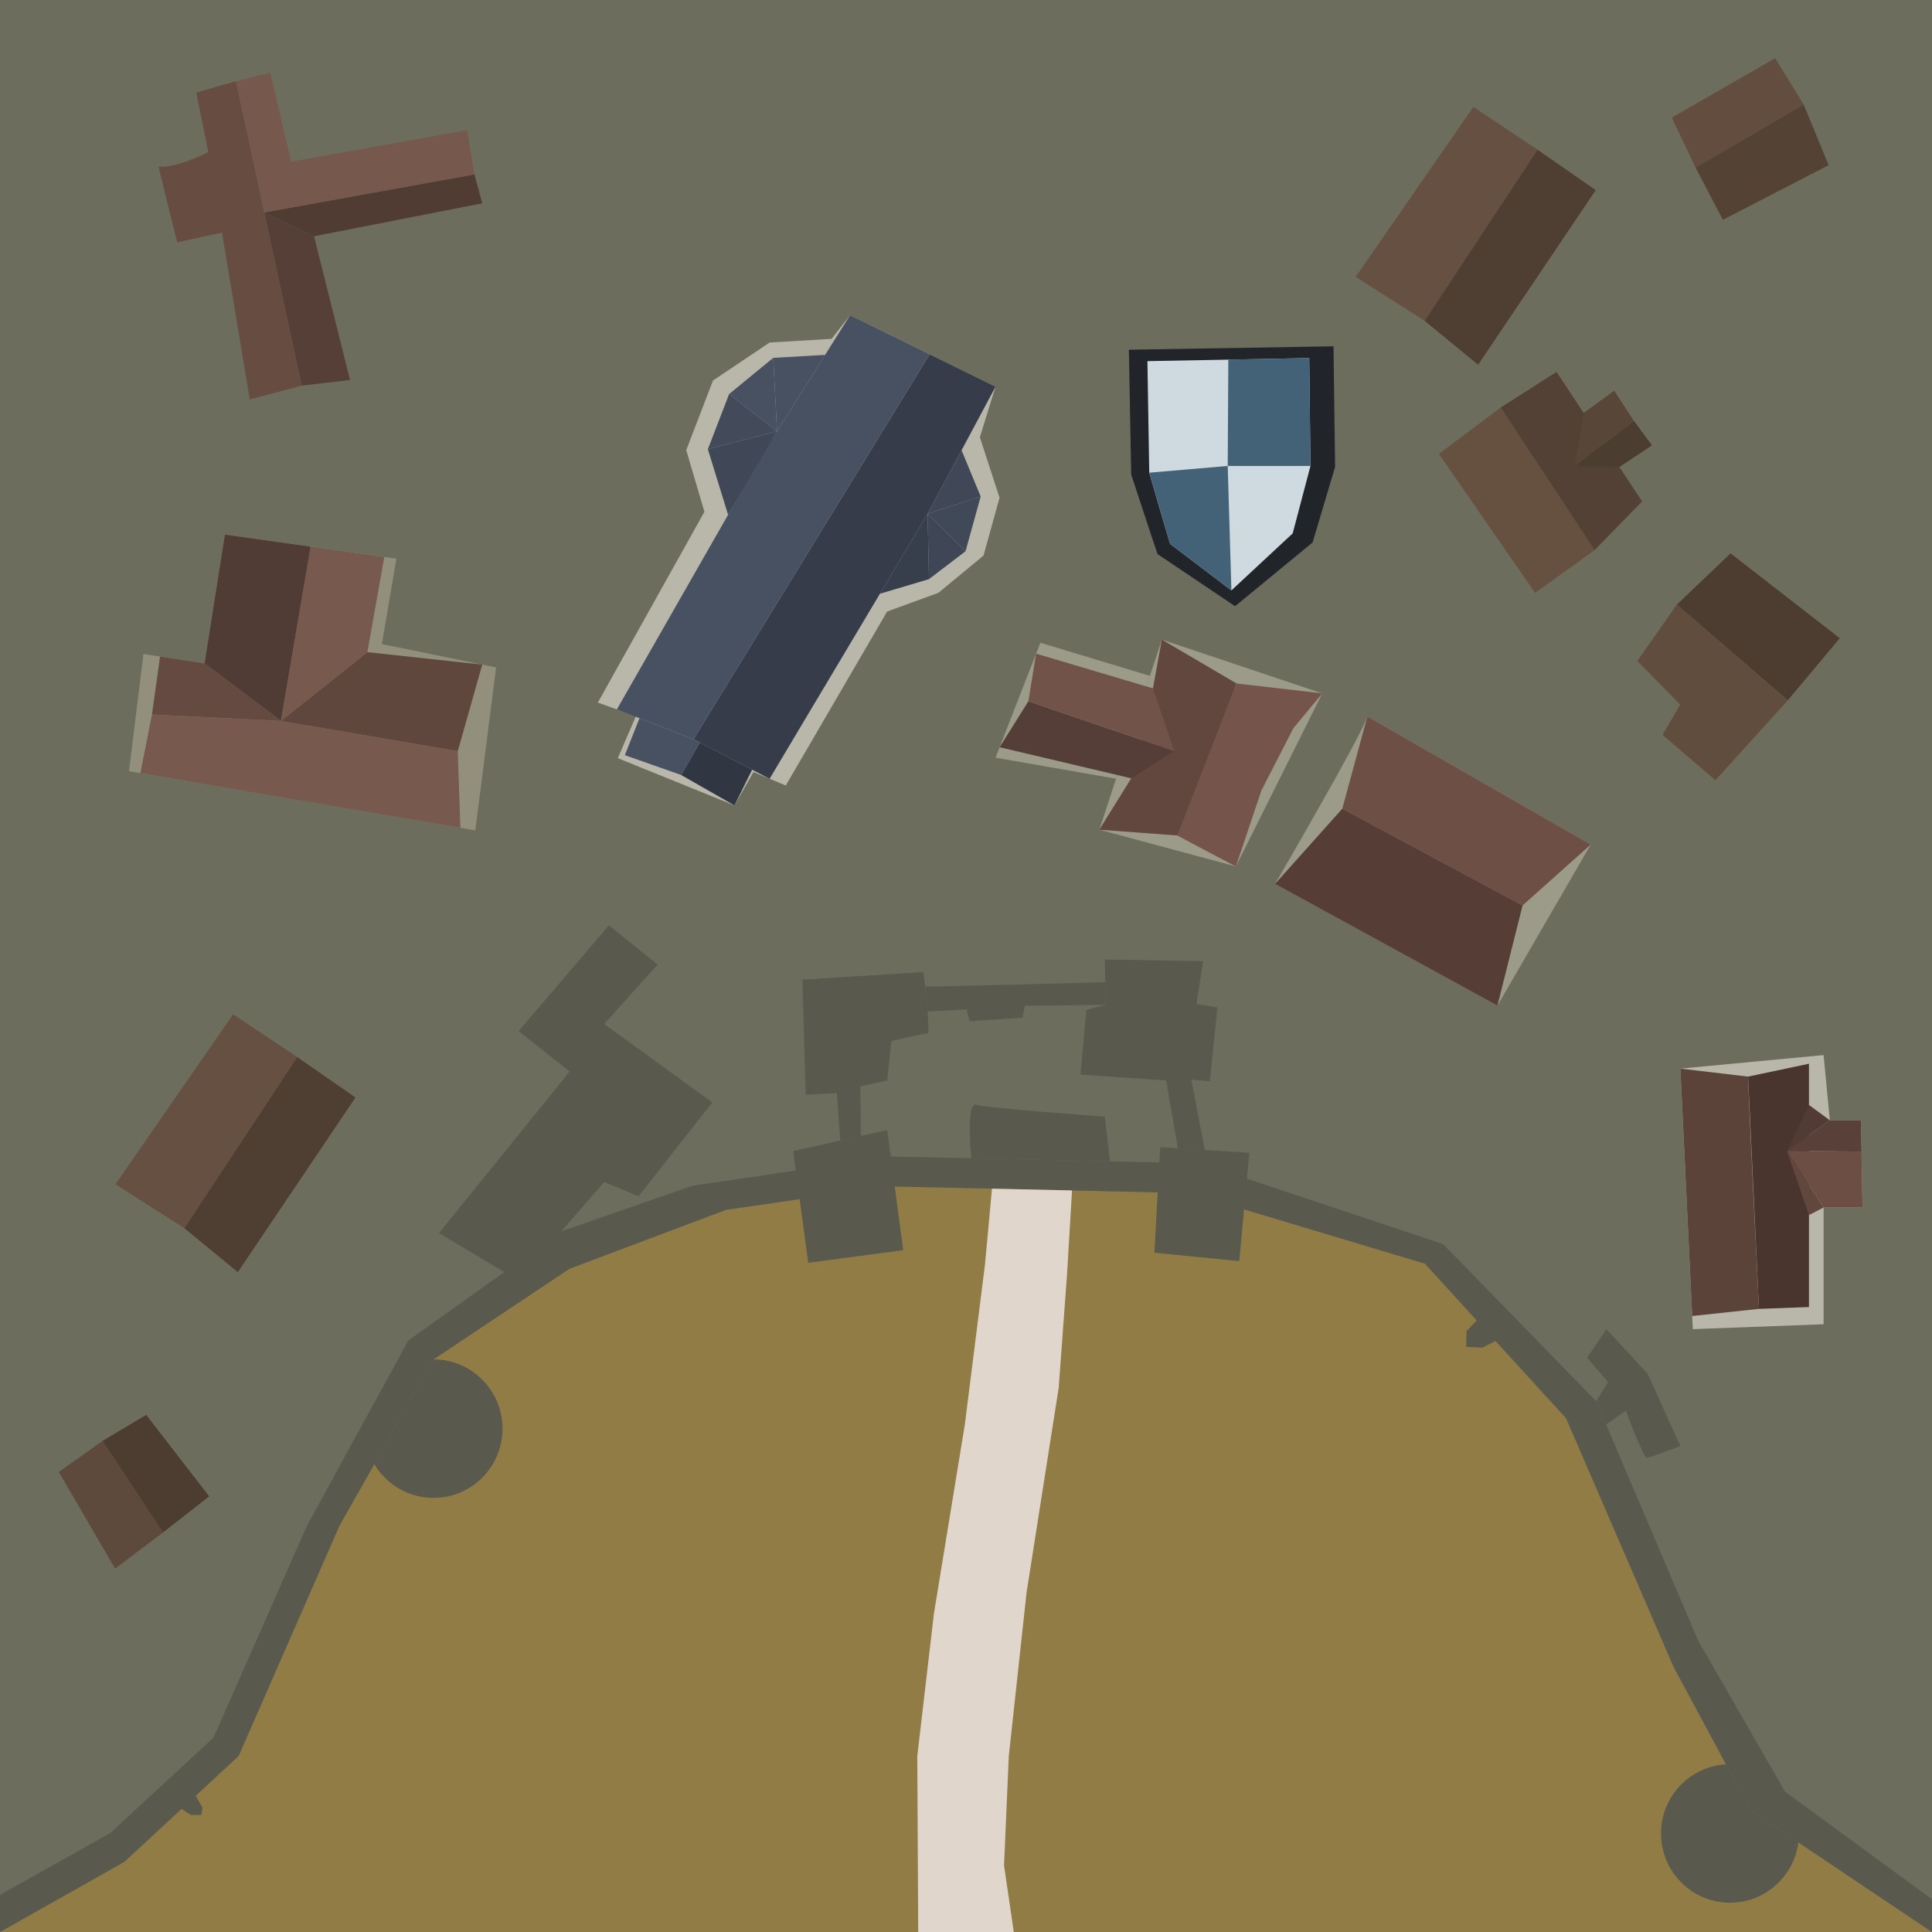 <?xml version="1.0" encoding="UTF-8" standalone="no"?>
<!-- Created with Inkscape (http://www.inkscape.org/) -->

<svg
   width="199.606mm"
   height="199.606mm"
   viewBox="0 0 199.606 199.606"
   version="1.1"
   id="svg5"
   xml:space="preserve"
   xmlns="http://www.w3.org/2000/svg"
   xmlns:svg="http://www.w3.org/2000/svg"><defs
     id="defs2" /><path
     style="fill:#917c46;fill-opacity:1;stroke:none;stroke-width:0.39"
     d="M 0,99.803 V -1.9335937e-6 h 99.803 99.803 V 99.803 199.606 H 99.803 0 Z"
     id="path15635" /><path
     style="fill:#000000;fill-opacity:1;stroke:none;stroke-width:0.045"
     d="M -53.971,99.803 V 94.866 H -26.985 0 v 4.937 4.937 h -26.985 -26.985 z"
     id="path15635-5-7" /><path
     style="fill:#000000;fill-opacity:1;stroke:none;stroke-width:0.045"
     d="m 199.606,99.803 v -4.937 h 26.985 26.985 v 4.937 4.937 h -26.985 -26.985 z"
     id="path15635-5-7-5" /><ellipse
     style="fill:#59594d;fill-opacity:1;stroke-width:0.23"
     id="path93-5-89-32-6-82"
     cx="44.791"
     cy="147.601"
     rx="7.124"
     ry="7.153" /><ellipse
     style="fill:#59594d;fill-opacity:1;stroke-width:0.23"
     id="path93-5-89-32-6-82-0"
     cx="178.734"
     cy="189.426"
     rx="7.124"
     ry="7.153" /><path
     style="fill:#6d6d5e;fill-opacity:1;stroke-width:0.599"
     d="m 0,199.606 12.847,-7.249 11.805,-10.937 10.416,-23.784 9.722,-17.187 14.062,-9.375 16.145,-6.076 16.666,-2.43 31.249,0.694 24.305,7.292 14.583,15.972 11.111,25.694 7.986,14.843 18.707,12.544 V -1.9335937e-6 L 0,0 Z"
     id="path156" /><path
     style="fill:#59594d;fill-opacity:1;stroke-width:0.599"
     d="m 0,199.606 12.847,-7.249 5.903,-5.469 0.953,0.626 h 1.105 l 0.123,-0.737 -0.716,-1.246 4.438,-4.112 10.416,-23.784 9.722,-17.187 14.062,-9.375 16.145,-6.076 16.666,-2.43 31.249,0.694 24.305,7.292 5.356,5.867 -1.06,1.101 -0.031,1.627 1.657,0.092 1.369,-0.701 7.292,7.986 5.555,12.847 5.555,12.847 7.986,14.843 18.707,12.544 1e-5,-3.383 -15.175,-11.116 -8.998,-15.636 -10.518,-24.707 -15.816,-16.226 -25.039,-8.343 -31.992,-0.706 -20.486,3.006 -13.582,4.719 -15.811,11.277 -10.482,19.16 -9.649,21.871 -10.663,9.863 L 0,195.771 Z"
     id="path157" /><path
     style="fill:#59594d;fill-opacity:1;stroke-width:0.599"
     d="m 119.607,123.188 -0.339,6.237 8.767,0.868 1.042,-11.198 -9.203,-0.571 z"
     id="path158" /><path
     style="fill:#59594d;fill-opacity:1;stroke-width:0.599"
     d="m 81.943,118.921 1.562,11.545 9.809,-1.302 -1.649,-12.413 z"
     id="path159" /><path
     style="fill:#59594d;fill-opacity:1;stroke-width:0.599"
     d="m 45.355,127.399 13.503,-16.695 -5.279,-4.174 9.33,-10.926 5.033,4.051 -5.524,6.138 11.171,8.102 -7.611,9.698 -3.56,-1.473 -8.839,10.189 z"
     id="path161" /><path
     style="fill:#59594d;fill-opacity:1;stroke-width:0.599"
     d="m 163.972,140.275 2.17,2.517 -1.227,1.972 1.029,2.418 2.021,-1.438 c 0,0 1.823,4.861 2.17,4.861 0.347,0 3.472,-1.215 3.472,-1.215 l -3.385,-7.465 -4.253,-4.601 z"
     id="path162" /><path
     style="fill:#59594d;fill-opacity:1;stroke-width:0.599"
     d="m 100.361,119.673 c 0,0 -0.624,-5.873 0.505,-5.526 1.128,0.347 13.281,1.215 13.281,1.215 l 0.528,4.626 z"
     id="path163" /><path
     style="fill:#59594d;fill-opacity:1;stroke-width:0.599"
     d="m 112.237,104.338 -0.608,6.684 8.854,0.608 1.206,7.007 2.786,0.173 -1.388,-7.266 1.91,0.174 0.781,-7.639 -2.17,-0.347 0.694,-4.427 -10.156,-0.174 0.087,4.687 z"
     id="path164" /><path
     style="fill:#59594d;fill-opacity:1;stroke-width:0.599"
     d="m 86.804,117.836 -0.347,-4.904 -3.212,0.174 -0.347,-11.892 12.5,-0.781 c 0,0 0.781,6.337 0.434,6.337 -0.347,0 -3.733,0.781 -3.733,0.781 l -0.434,4.08 -2.778,0.608 0.058,5.121 z"
     id="path165" /><path
     style="fill:#59594d;fill-opacity:1;stroke-width:0.599"
     d="m 95.57,101.917 c 0.007,0.067 18.621,-0.444 18.621,-0.444 l 0.043,2.344 -8.354,0.098 -0.246,1.228 -5.463,0.368 -0.307,-1.228 -4.038,0.224 z"
     id="path166" /><path
     style="fill:#664c41;fill-opacity:1;stroke-width:0.327"
     d="m 16.373,17.204 c 1.807,0.224 5.15,-1.488 5.15,-1.488 l -1.248,-6.155 4.099,-1.169 6.802,31.45 -5.371,1.43 -2.872,-17.246 -4.627,1.015 z"
     id="path26" /><path
     style="fill:#513c34;fill-opacity:1;stroke-width:0.327"
     d="m 49.012,18.016 0.813,2.987 -17.379,3.407 -5.14,-2.462 z"
     id="path28" /><path
     style="fill:#553f37;fill-opacity:1;stroke-width:0.327"
     d="m 32.446,24.41 3.719,14.848 -4.988,0.584 -3.87,-17.894 z"
     id="path29" /><path
     style="fill:#9c9a88;fill-opacity:1;stroke-width:0.599"
     d="m 127.685,89.52 -14.108,-3.799 6.456,-19.642 16.577,5.559 z"
     id="path15" /><path
     style="fill:#9c9a88;fill-opacity:1;stroke-width:0.599"
     d="m 115.308,80.457 -12.454,-2.178 4.63,-11.874 11.318,3.421 z"
     id="path16" /><path
     style="fill:#9c9a88;fill-opacity:1;stroke-width:0.599"
     d="m 141.271,74.029 c -0.571,1.915 -9.538,17.294 -9.538,17.294 l 22.974,12.577 9.642,-16.641 z"
     id="path18" /><path
     style="fill:#6e4f46;fill-opacity:1;stroke-width:0.599"
     d="m 157.305,93.547 -18.626,-9.998 2.592,-9.521 23.078,13.229 z"
     id="path42" /><path
     style="fill:#563e37;fill-opacity:1;stroke-width:0.599"
     d="m 157.305,93.547 -2.597,10.352 -22.974,-12.577 6.946,-7.773 z"
     id="path43" /><path
     style="fill:#75554b;fill-opacity:1;stroke-width:0.599"
     d="m 127.754,70.614 c 0,0 -6.294,15.601 -6.131,15.705 0.164,0.104 6.062,3.201 6.062,3.201 l 2.637,-7.849 3.291,-6.419 2.997,-3.614 z"
     id="path44" /><path
     style="fill:#62473f;fill-opacity:1;stroke-width:0.599"
     d="m 127.754,70.614 -7.72,-4.535 -1.304,7.204 -1.855,7.128 -3.297,5.31 8.046,0.598 z"
     id="path45" /><path
     style="fill:#553e37;fill-opacity:1;stroke-width:0.599"
     d="m 121.314,77.602 -4.44,2.808 -13.6,-3.211 2.973,-4.745 z"
     id="path46" /><path
     style="fill:#72534a;fill-opacity:1;stroke-width:0.599"
     d="m 121.314,77.602 -15.066,-5.148 0.796,-4.922 12.077,3.588 z"
     id="path47" /><path
     style="fill:#92907c;fill-opacity:1;stroke-width:0.387"
     d="m 29.688,82.451 19.419,3.343 2.147,-16.837 -11.796,-2.416 1.495,-8.826 -17.72,-2.484 -2.102,13.311 -6.311,-0.973 -1.491,12.111 z"
     id="path19" /><path
     style="fill:#78594e;fill-opacity:1;stroke-width:0.387"
     d="m 29.027,74.487 8.93,-7.107 1.749,-9.84 c 0,0 -7.614,-1.067 -7.614,-1.067 z"
     id="path59" /><path
     style="fill:#78594e;fill-opacity:1;stroke-width:0.387"
     d="m 29.027,74.487 18.268,3.116 0.27,7.926 -33.064,-5.651 1.199,-6.053 z"
     id="path60" /><path
     style="fill:#644a41;fill-opacity:1;stroke-width:0.387"
     d="M 29.027,74.487 21.131,68.541 16.537,67.833 15.7,73.824 Z"
     id="path61" /><path
     style="fill:#513c35;fill-opacity:1;stroke-width:0.387"
     d="m 29.027,74.487 -7.897,-5.945 2.102,-13.311 8.86,1.242 z"
     id="path62" /><path
     style="fill:#5f473e;fill-opacity:1;stroke-width:0.387"
     d="M 47.295,77.602 49.825,68.664 37.957,67.379 29.027,74.487 Z"
     id="path63" /><path
     style="fill:#b8b7aa;fill-opacity:1;stroke-width:0.697"
     d="m 174.894,137.323 13.512,-0.508 v -12.062 h 4.021 l -0.161,-9.015 h -3.217 l -0.643,-6.73 -14.799,1.397 z"
     id="path20" /><path
     style="fill:#5b433a;fill-opacity:1;stroke-width:0.697"
     d="m 180.605,111.23 c 0,1.27 1.126,23.998 1.126,23.998 l -6.901,0.736 -1.222,-25.56 z"
     id="path36" /><path
     style="fill:#49352e;fill-opacity:1;stroke-width:0.697"
     d="m 180.605,111.23 6.29,-1.33 v 25.138 l -5.164,0.19 z"
     id="path37" /><path
     style="fill:#594038;fill-opacity:1;stroke-width:0.697"
     d="m 184.626,118.912 4.424,-3.174 h 3.217 l 0.058,3.234 z"
     id="path38" /><path
     style="fill:#6c4e44;fill-opacity:1;stroke-width:0.697"
     d="m 184.626,118.912 3.78,5.841 h 4.021 l -0.103,-5.781 z"
     id="path39" /><path
     style="fill:#62473e;fill-opacity:1;stroke-width:0.697"
     d="m 188.406,124.753 -1.511,0.786 -2.269,-6.627 z"
     id="path40" /><path
     style="fill:#523b34;fill-opacity:1;stroke-width:0.697"
     d="m 184.626,118.912 4.424,-3.174 -2.155,-1.579 z"
     id="path41" /><path
     style="fill:#665041;fill-opacity:1;stroke-width:0.599"
     d="m 152.221,11.048 6.629,4.419 -11.662,17.677 -7.12,-4.542 z"
     id="path167" /><path
     style="fill:#4f3e32;fill-opacity:1;stroke-width:0.599"
     d="m 158.85,15.468 6.015,4.174 -12.153,18.046 -5.524,-4.542 z"
     id="path168" /><path
     style="fill:#665041;fill-opacity:1;stroke-width:0.599"
     d="m 24.081,104.796 6.629,4.419 -11.662,17.677 -7.12,-4.542 z"
     id="path167-7" /><path
     style="fill:#4f3e32;fill-opacity:1;stroke-width:0.599"
     d="m 30.71,109.215 6.015,4.174 -12.153,18.046 -5.524,-4.542 z"
     id="path168-9" /><path
     style="fill:#624d3e;fill-opacity:1;stroke-width:0.599"
     d="m 172.722,12.153 10.68,-6.138 2.946,4.788 -11.171,6.506 z"
     id="path169" /><path
     style="fill:#544235;fill-opacity:1;stroke-width:0.599"
     d="m 175.177,17.309 2.823,5.401 10.926,-5.647 -2.578,-6.261 z"
     id="path170" /><path
     style="fill:#665040;fill-opacity:1;stroke-width:0.599"
     d="m 148.661,46.894 6.383,-4.788 9.698,14.731 -6.138,4.419 z"
     id="path171" /><path
     style="fill:#524134;fill-opacity:1;stroke-width:0.599"
     d="m 155.045,42.106 5.77,-3.683 8.839,13.381 -4.91,5.033 z"
     id="path172" /><path
     style="fill:#584638;fill-opacity:1;stroke-width:0.599"
     d="m 162.693,48.178 0.92,-5.517 3.159,-2.295 2.04,3.125 z"
     id="path173" /><path
     style="fill:#4c3d31;fill-opacity:1;stroke-width:0.599"
     d="m 162.693,48.178 4.615,0.075 3.371,-2.245 -1.866,-2.517 z"
     id="path174" /><path
     style="fill:#5d4a3c;fill-opacity:1;stroke-width:0.599"
     d="m 10.59,148.868 6.25,9.462 -4.948,3.733 -5.816,-9.982 z"
     id="path175" /><path
     style="fill:#4d3d31;fill-opacity:1;stroke-width:0.599"
     d="m 10.59,148.868 4.514,-2.691 6.51,8.42 -4.774,3.733 z"
     id="path176" /><path
     style="fill:#4d3d31;fill-opacity:1;stroke-width:0.599"
     d="m 178.796,57.17 -5.555,5.295 11.458,9.896 5.382,-6.423 z"
     id="path177" /><path
     style="fill:#614d3e;fill-opacity:1;stroke-width:0.599"
     d="m 173.241,62.465 -4.08,5.816 4.427,4.514 -1.823,3.125 5.469,4.687 7.465,-8.246 z"
     id="path178" /><g
     id="g121-2-4-2-2-6-1"
     transform="matrix(1.207,0,0,1.207,-15.802,-62.856)"><path
       style="fill:#212529;fill-opacity:1;stroke-width:0.431"
       d="m 109.72,82.013 17.518,-0.294 0.133,10.332 -1.924,6.457 -6.636,5.459 -6.636,-4.462 c -0.133,-0.352 -2.256,-6.81 -2.256,-6.81 z"
       id="path119-9-8-3-4-2-0-3" /><path
       style="fill:#cfd9e0;fill-opacity:1;stroke-width:0.362"
       d="m 111.307,82.989 13.852,-0.262 0.105,9.235 -1.522,5.772 -5.247,4.88 -5.247,-3.988 c -0.105,-0.315 -1.784,-6.087 -1.784,-6.087 z"
       id="path119-2-6-9-8-2-2" /><path
       style="fill:#436278;fill-opacity:1;stroke-width:0.362"
       d="m 118.233,82.858 -0.052,9.104 h 7.083 l -0.105,-9.235 z"
       id="path120-3-8-1-2-8-8" /><path
       style="fill:#436278;fill-opacity:1;stroke-width:0.362"
       d="m 118.181,91.961 0.315,10.651 -5.247,-3.988 -1.784,-6.087 z"
       id="path121-4-4-5-9-9-1" /></g><path
     style="fill:#77584c;fill-opacity:1;stroke-width:0.399"
     d="M 49.012,18.016 48.254,13.447 30.069,16.701 27.917,7.517 24.374,8.393 27.306,21.948 Z"
     id="path179" /><path
     style="fill:#b8b7aa;fill-opacity:1;stroke-width:0.471"
     d="m 102.854,39.953 -15.027,-7.386 -1.913,2.443 -6.4,0.379 -5.851,3.925 -2.764,7.193 1.879,6.368 -11.01,19.711 3.929,1.413 -1.867,4.333 12.048,4.878 1.968,-3.448 3.337,1.389 10.471,-17.97 5.297,-1.933 4.659,-3.846 1.66,-5.978 -2.034,-6.248 z"
     id="path21-3-8" /><path
     style="fill:#363c49;fill-opacity:1;stroke-width:0.471"
     d="M 96.047,36.607 71.65,76.373 79.513,80.457 95.835,53.085 102.854,39.953 Z"
     id="path75-2-6" /><path
     style="fill:#485162;fill-opacity:1;stroke-width:0.471"
     d="m 71.65,76.373 -7.918,-3.079 15.164,-26.536 8.93,-14.191 8.22,4.04 z"
     id="path76-4-3" /><path
     style="fill:#404857;fill-opacity:1;stroke-width:0.471"
     d="m 99.344,46.519 1.976,4.778 -5.486,1.789 z"
     id="path77-1-9" /><path
     style="fill:#404958;fill-opacity:1;stroke-width:0.471"
     d="M 101.321,51.297 99.754,56.955 95.835,53.085 Z"
     id="path78-2-4" /><path
     style="fill:#3f4756;fill-opacity:1;stroke-width:0.471"
     d="m 95.835,53.085 3.919,3.869 -3.775,2.879 z"
     id="path79-9-5" /><path
     style="fill:#383f4c;fill-opacity:1;stroke-width:0.471"
     d="m 95.835,53.085 0.144,6.748 -5.068,1.509 z"
     id="path80-0-3" /><path
     style="fill:#485162;fill-opacity:1;stroke-width:0.471"
     d="m 80.281,44.557 -4.95,-3.847 4.556,-3.738 z"
     id="path81-8-8" /><path
     style="fill:#485162;fill-opacity:1;stroke-width:0.471"
     d="m 80.281,44.557 -0.394,-7.585 5.361,-0.307 z"
     id="path82-7-2" /><path
     style="fill:#434b5b;fill-opacity:1;stroke-width:0.471"
     d="m 75.331,40.71 -2.198,5.7 7.148,-1.853 z"
     id="path83-4-3" /><path
     style="fill:#404857;fill-opacity:1;stroke-width:0.471"
     d="m 80.281,44.557 -7.148,1.853 2.091,6.775 z"
     id="path84-5-9" /><path
     style="fill:#303642;fill-opacity:1;stroke-width:0.471"
     d="m 72.299,76.71 -1.926,3.358 5.504,3.142 1.83,-3.691 z"
     id="path85-6-4" /><path
     style="fill:#485162;fill-opacity:1;stroke-width:0.471"
     d="m 70.374,80.068 -5.816,-2.047 1.511,-3.819 5.582,2.171 0.649,0.337 z"
     id="path86-8-8" /><path
     style="fill:#e1d6cc;fill-opacity:1;stroke-width:0.599"
     d="m 94.866,199.606 -0.096,-18.168 1.719,-14.731 3.192,-19.519 2.087,-16.572 0.719,-7.808 8.27,0.184 -0.519,8.729 -0.859,11.662 -3.314,21.115 -1.841,16.941 -0.491,11.294 1.009,6.875 z"
     id="path180" /></svg>
